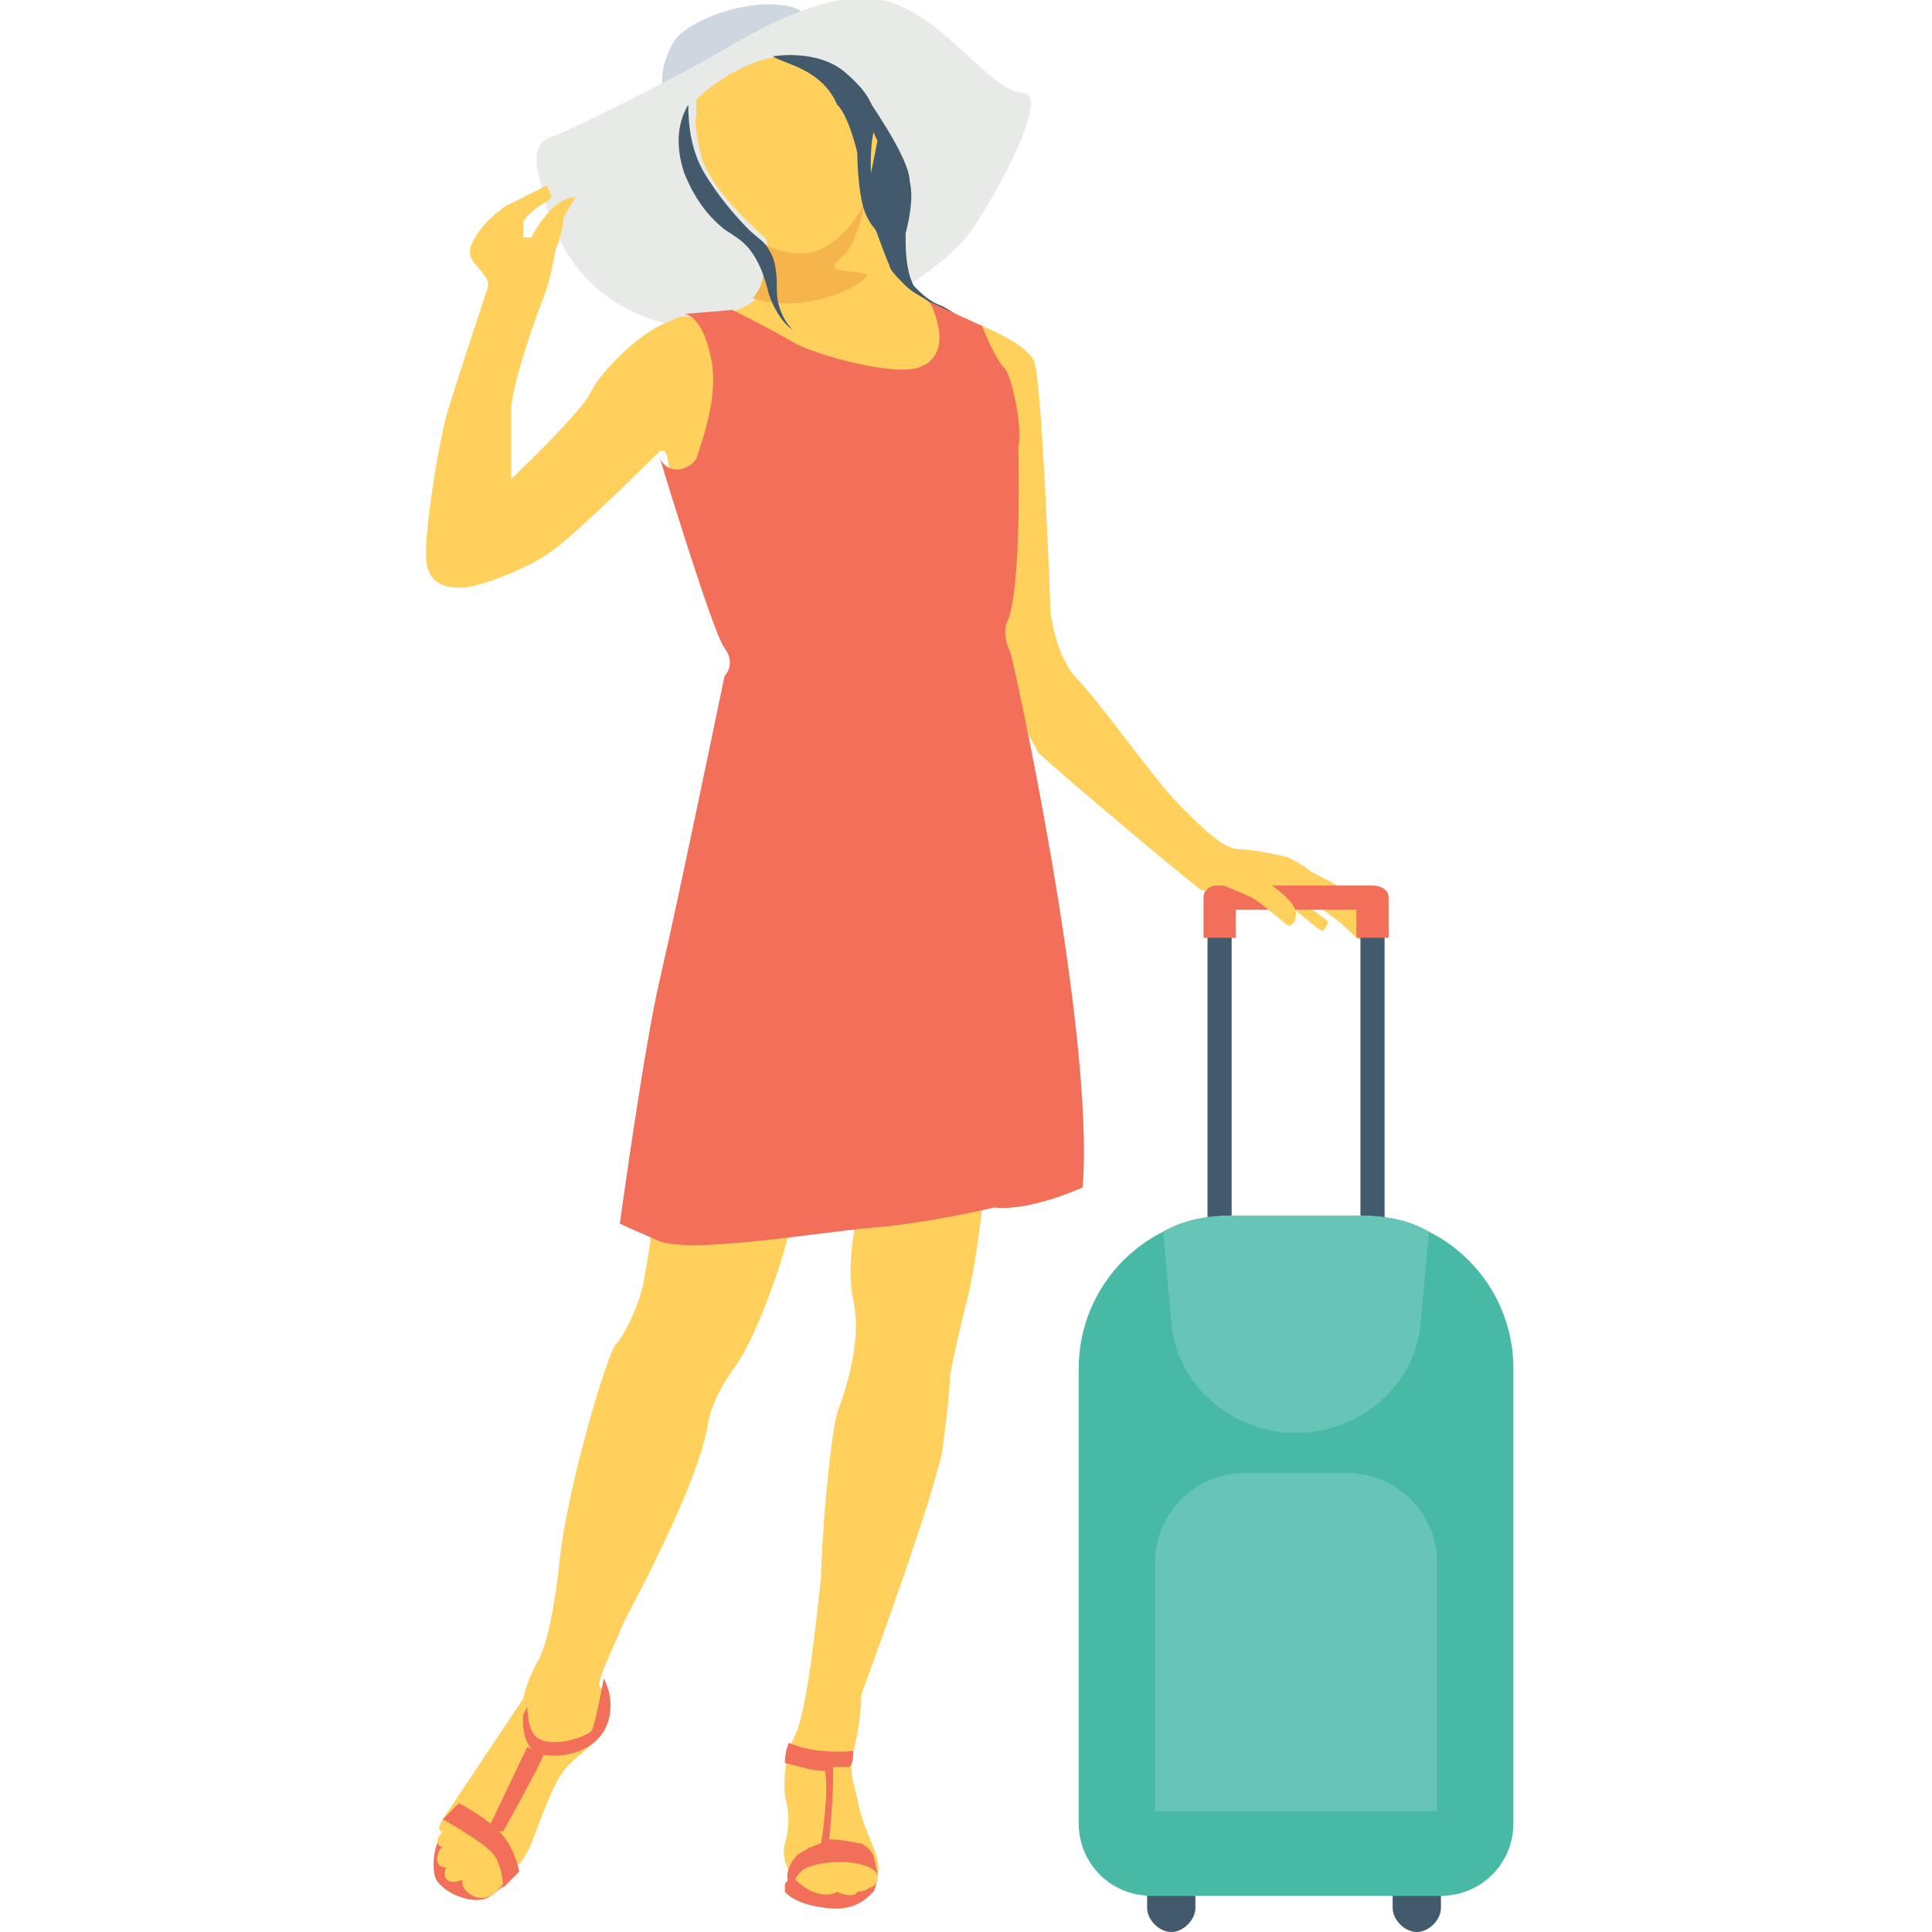 <?xml version="1.0" encoding="utf-8"?>
<!-- Generator: Adobe Illustrator 18.0.0, SVG Export Plug-In . SVG Version: 6.00 Build 0)  -->
<!DOCTYPE svg PUBLIC "-//W3C//DTD SVG 1.1//EN" "http://www.w3.org/Graphics/SVG/1.1/DTD/svg11.dtd">
<svg version="1.1" id="Layer_1" xmlns="http://www.w3.org/2000/svg" xmlns:xlink="http://www.w3.org/1999/xlink" x="0px" y="0px"
	 viewBox="0 0 48 48" enable-background="new 0 0 48 48" xml:space="preserve">
<g>
	<g>
		<g>
			<g>
				<g>
					<path fill="#F26F5A" d="M10.9,45.7c0,0-0.2,0.4-0.1,0.9c0.1,0.4,1,0.8,1.4,0.5c0.4-0.3,0.5-0.4,0.5-0.4l-0.3-1H10.9z"/>
				</g>
			</g>
			<g>
				<g>
					<path fill="#FFD15C" d="M11,45.2c0,0-0.2,0.3,0,0.3c0,0-0.3,0.3,0,0.4c-0.1,0-0.3,0.5,0.1,0.5c-0.1,0.1-0.1,0.5,0.4,0.3
						c-0.1,0.2,0.3,0.6,0.7,0.4c0.3-0.2,0.5-0.6,0.5-0.6s0.3-0.2,0.5-0.7c0.2-0.5,0.5-1.4,0.8-1.8c0.3-0.4,0.8-0.6,1-1.1
						c0.1-0.5,0-0.9-0.1-1c-0.1-0.1,0.4-1.1,0.6-1.6c0.2-0.4,1.9-3.5,2.1-5c0,0,0.1-0.6,0.7-1.4c0.5-0.7,1.3-2.9,1.4-3.8
						c0.2-0.9,0.2-0.9,0.2-0.9h-3.5c0,0-0.3,2.1-0.4,2.6c-0.1,0.6-0.5,1.4-0.7,1.6c-0.2,0.2-1.2,3.5-1.4,5.4
						c-0.2,1.9-0.5,2.4-0.5,2.4s-0.3,0.5-0.4,1L11,45.2z"/>
				</g>
			</g>
			<g>
				<g>
					<path fill="#F26F5A" d="M19.5,46.8l0,0.2c0,0,0.2,0.3,1,0.4c0.7,0.1,1-0.2,1.2-0.4c0.1-0.2,0.1-0.4,0.1-0.4
						c0-0.3-0.4-0.4-0.7-0.4C21,46.1,20.1,46.1,19.5,46.8z"/>
				</g>
			</g>
			<g>
				<g>
					<path fill="#FFD15C" d="M21.3,30.2c0,0-0.3,1.2-0.1,2.1c0.2,0.9-0.1,2-0.4,2.8c-0.2,0.8-0.4,3.3-0.4,4.1
						c-0.1,0.8-0.3,3-0.6,3.8c-0.4,0.8-0.3,1.5-0.3,1.6c0,0.1,0.2,0.5,0,1.2c-0.2,0.8,0.8,1.5,1.3,1.2c0,0,0.4,0.2,0.5,0
						c0,0,0.2,0,0.3-0.1c0,0,0.2,0,0.2-0.3c0,0,0.1-0.2-0.1-0.7c-0.2-0.5-0.3-0.7-0.4-1.2c-0.1-0.5-0.2-0.5-0.1-1.2
						c0.2-0.7,0.2-1.4,0.2-1.4s1.7-4.6,2-6c0.2-1.4,0.2-1.9,0.2-1.9s0.1-0.6,0.4-1.8c0.3-1.1,0.5-3.3,0.5-3.3L21.3,30.2z"/>
				</g>
			</g>
			<g>
				<g>
					<path fill="#CED6E0" d="M16.5,2.2c0,0-0.2-0.3,0.2-1.1s3.1-1.5,3.5-0.5c0.4,1.1,0.3,1.2,0.3,1.2L16.5,2.2z"/>
				</g>
			</g>
			<g>
				<g>
					<path fill="#E8EAE8" d="M13.4,4.4c0,0-0.3-0.8,0.3-1c0.6-0.2,3.3-1.6,4-2c0.7-0.4,2.7-1.7,4.2-1.4c1.5,0.3,2.7,2.3,3.5,2.3
						c0.8,0-0.9,3-1.4,3.6c-0.5,0.6-2.3,2.1-4.4,2.3C17.4,8.4,14.1,8.3,13.4,4.4z"/>
				</g>
			</g>
			<g>
				<g>
					<path fill="#425A6B" d="M21.4,2.2c0.1,0.2,1.2,1.7,1.2,2.3c0.1,0.4,0,0.9-0.1,1.3c0,0.4,0,0.9,0.2,1.3c0.2,0.2,0.4,0.4,0.7,0.5
						c0.2,0.1,0.5,0.3,0.7,0.5c0.2,0.2,0.3,0.5,0.3,0.8c-0.1-0.4-0.6-0.7-1-0.8c-0.4-0.1-0.9-0.2-1.3-0.4c-0.4-0.2-0.6-0.7-0.8-1.1
						c-0.6-1.3-0.9-2.7-0.9-4.1"/>
				</g>
			</g>
			<g>
				<g>
					<path fill="#FFD15C" d="M33.6,23.2c-0.5-0.5-1.2-0.9-1.2-0.9s-0.1,0.1,0.2,0.3c0.3,0.2,0.4,0.3,0.4,0.3s-0.1,0.3-0.2,0.2
						c-0.2-0.1-1.3-1.1-1.3-1.1l-1.3,0c0,0-0.2,0.3-0.5,0c-0.4-0.3-3.5-2.9-3.9-3.3c-0.3-0.5-3.4-6.5-3.4-6.5l-5.1,0.2
						c0,0-0.6-0.3-0.7-0.9c0,0,0-0.2-0.1-0.3l0,0c0,0-0.1,0-0.1,0c0,0-2,2-2.7,2.5c-0.7,0.5-1.9,0.9-2.2,0.9c-0.3,0-0.8,0-0.9-0.6
						c-0.1-0.6,0.3-3,0.5-3.7c0.2-0.7,1-3.1,1-3.1s0.1-0.2-0.1-0.4c-0.2-0.3-0.5-0.4-0.2-0.9c0.3-0.5,0.8-0.8,0.8-0.8l1-0.5
						c0,0.1,0.1,0.2,0.1,0.3c0,0,0,0-0.1,0.1C13.2,5.2,13,5.5,13,5.5s0,0.3,0,0.4c0,0,0.1,0,0.2,0c0,0,0.2-0.4,0.5-0.7
						c0.2-0.2,0.4-0.3,0.6-0.3L14,5.4c0,0,0,0.3-0.1,0.5c0,0.1-0.1,0.3-0.1,0.3c0,0-0.1,0.7-0.3,1.2c-0.2,0.5-0.8,2.2-0.8,2.8
						c0,0.6,0,1.7,0,1.7s1.8-1.7,2-2.2c0.2-0.4,1.1-1.4,1.9-1.7c0.2-0.1,0.4-0.2,0.6-0.1c0.9,0.1,1.1-0.2,1.1-0.2s0.9-0.2,0.8-1.3
						c0,0,0-0.4-0.1-0.5c-0.1-0.1-1.4-1.2-1.6-2.1c-0.2-0.9-0.1-0.9-0.1-0.9s0-0.3,0-0.4c0-0.1,1.2-1.1,2.2-1.1c1,0,1.7,0.8,1.7,0.8
						l0.6,1.3L21.5,5c0,0,0.5,1.4,0.6,1.6c0,0.1,0.2,0.3,0.4,0.5c0.2,0.2,0.5,0.3,0.7,0.5c0.4,0.2,2.3,0.8,2.5,1.4
						c0.2,0.6,0.4,6.2,0.4,6.2s0.1,1,0.6,1.6c0.6,0.6,2,2.6,2.6,3.2c0.6,0.6,1.1,1.1,1.5,1.1c0.4,0,1.2,0.2,1.2,0.2s0.4,0.2,0.5,0.3
						c0.1,0.1,0.6,0.3,0.9,0.5c0.2,0.2,0.7,0.8,0.7,0.8S34.1,23.7,33.6,23.2z"/>
				</g>
			</g>
			<g>
				<path fill="#F5B54C" d="M19,6.4c0,0.5-0.1,0.8-0.3,1c1.4,0.5,3.1-0.5,2.8-0.6c-0.4-0.1-1.1,0-0.6-0.4C21.3,6.1,21.5,5,21.5,5
					c-0.4,0.8-1,1.3-1.6,1.3c-0.6,0-1-0.3-1-0.3C19,6.1,19,6.4,19,6.4z"/>
			</g>
			<g>
				<g>
					<path fill="#F26F5A" d="M18.2,7.7c0,0,1,0.5,1.5,0.8c0.5,0.3,2.6,0.9,3.2,0.6c0.7-0.3,0.4-1.2,0.2-1.6l1.3,0.6
						c0,0,0.3,0.8,0.6,1.1c0.2,0.4,0.4,1.5,0.3,1.9c0,0,0.1,3.7-0.3,4.4c0,0-0.1,0.3,0.1,0.7c0.1,0.3,2.1,9.4,1.8,13.3
						c0,0-1.3,0.6-2.2,0.5c0,0-1.7,0.4-3,0.5c-1.3,0.1-4.7,0.7-5.4,0.3c-0.7-0.3-0.9-0.4-0.9-0.4s0.6-4.4,1-6.1
						c0.4-1.7,1.6-7.5,1.6-7.5s0.3-0.3,0-0.7c-0.3-0.4-1.6-4.7-1.6-4.7l0,0c0.2,0.4,0.7,0.3,0.9,0c0.2-0.6,0.5-1.5,0.4-2.3
						c-0.2-1.3-0.7-1.3-0.7-1.3L18.2,7.7z"/>
				</g>
			</g>
			<g>
				<g>
					<g>
						<path fill="#425A6B" d="M19.2,1.4c0,0,1.1-0.2,1.8,0.4c0.7,0.6,0.8,1,0.7,1.5c-0.1,0.4-0.1,1.5,0.1,2.1
							c0.3,0.5,0.4,0.7,0.4,0.7s-0.5-0.3-0.7-0.8c-0.2-0.5-0.2-1.5-0.2-1.5s-0.2-0.9-0.5-1.2C20.4,1.7,19.5,1.6,19.2,1.4z"/>
					</g>
				</g>
				<g>
					<g>
						<path fill="#425A6B" d="M19.7,8.2c-0.3-0.2-0.5-0.6-0.6-0.9c-0.1-0.4-0.2-0.7-0.4-1C18.5,6,18.3,5.9,18,5.7
							c-0.5-0.4-0.8-0.9-1-1.4c-0.2-0.6-0.2-1.2,0.1-1.7c0,0.6,0.1,1.2,0.4,1.7s0.7,1,1.1,1.4c0.2,0.2,0.4,0.3,0.5,0.5
							c0.2,0.3,0.2,0.7,0.2,1C19.3,7.5,19.4,7.9,19.7,8.2z"/>
					</g>
				</g>
			</g>
			<g>
				<g>
					<path fill="#F26F5A" d="M21.8,46.6c0,0,0-0.2-0.5-0.3c-0.5-0.1-1.2,0-1.4,0.2c-0.2,0.2-0.3,0.5-0.3,0.5l0-0.2
						c-0.1-0.2,0-0.5,0.2-0.7c0.1-0.1,0.2-0.1,0.3-0.2c0.1,0,0.2-0.1,0.3-0.1c0,0,0.2-1.2,0.1-1.8c-0.3,0-0.6-0.1-1-0.2
						c0,0,0-0.3,0.1-0.5c0,0,0.6,0.3,1.6,0.2c0,0.1,0,0.3-0.1,0.4c0,0-0.2,0-0.4,0c0,0.2,0,0.9-0.1,1.8c0.4,0,0.7,0.1,0.8,0.1
						c0.2,0.1,0.3,0.3,0.3,0.3S21.8,46.5,21.8,46.6z"/>
				</g>
			</g>
			<g>
				<g>
					<path fill="#F26F5A" d="M11,45.2c0,0,0.9,0.5,1.2,0.8c0.3,0.3,0.3,0.9,0.3,0.9l0.4-0.4c0,0-0.1-0.6-0.5-1c-0.4-0.4-1-0.7-1-0.7
						L11,45.2z"/>
				</g>
			</g>
			<g>
				<g>
					<path fill="#F26F5A" d="M12.5,45.5c0,0,0.9-1.6,1-1.9l-0.4-0.2l-1,2.1H12.5z"/>
				</g>
			</g>
			<g>
				<g>
					<path fill="#F26F5A" d="M13.1,42.4c0,0,0,0.7,0.3,0.8c0.3,0.2,1.1,0,1.3-0.2c0.1-0.2,0.3-1.3,0.3-1.3s0.3,0.5,0.1,1.1
						c-0.2,0.6-0.9,0.9-1.6,0.8c-0.6-0.1-0.5-1-0.5-1L13.1,42.4z"/>
				</g>
			</g>
		</g>
		<g>
			<g>
				<g>
					<rect x="30" y="22.8" fill="#425A6B" width="0.6" height="8.5"/>
				</g>
			</g>
			<g>
				<g>
					<rect x="33.8" y="22.8" fill="#425A6B" width="0.6" height="8.5"/>
				</g>
			</g>
		</g>
		<g>
			<g>
				<path fill="#F26F5A" d="M34.5,22.3v1h-0.8v-0.7h-3v0.7h-0.8v-1c0-0.2,0.2-0.3,0.3-0.3h3.9C34.3,22,34.5,22.1,34.5,22.3z"/>
			</g>
		</g>
		<g>
			<g>
				<g>
					<path fill="#48B9A5" d="M37.6,34v11.3c0,1-0.8,1.8-1.8,1.8h-7.2c-1,0-1.8-0.8-1.8-1.8V34c0-2.1,1.7-3.8,3.8-3.8h3.2
						C35.9,30.2,37.6,31.9,37.6,34z"/>
				</g>
			</g>
			<g>
				<g>
					<g>
						<path fill="#425A6B" d="M29.7,47.1v0.3c0,0.3-0.3,0.6-0.6,0.6s-0.6-0.3-0.6-0.6v-0.3H29.7z"/>
					</g>
					<g>
						<path fill="#425A6B" d="M35.8,47.1v0.3c0,0.3-0.3,0.6-0.6,0.6s-0.6-0.3-0.6-0.6v-0.3H35.8z"/>
					</g>
				</g>
			</g>
			<g>
				<g>
					<path fill="#67C5B8" d="M33.8,30.2h-3.2c-0.6,0-1.2,0.1-1.7,0.4l0.2,2.2c0.1,1.6,1.5,2.8,3.1,2.8l0,0c1.6,0,3-1.2,3.1-2.8
						l0.2-2.2C35,30.3,34.4,30.2,33.8,30.2z"/>
				</g>
			</g>
			<g>
				<g>
					<path fill="#67C5B8" d="M35.7,38.8V45h-7v-6.2c0-1.2,1-2.2,2.2-2.2h2.6C34.7,36.6,35.7,37.6,35.7,38.8z"/>
				</g>
			</g>
		</g>
	</g>
	<g>
		<g>
			<path fill="#FFD15C" d="M30.4,22c0,0,0.5,0.2,0.7,0.3c0.2,0.1,0.9,0.7,0.9,0.7s0.2,0,0.2-0.3c0-0.3-0.6-0.7-0.6-0.7l-1-0.4
				L30.4,22z"/>
		</g>
	</g>
</g>
</svg>
